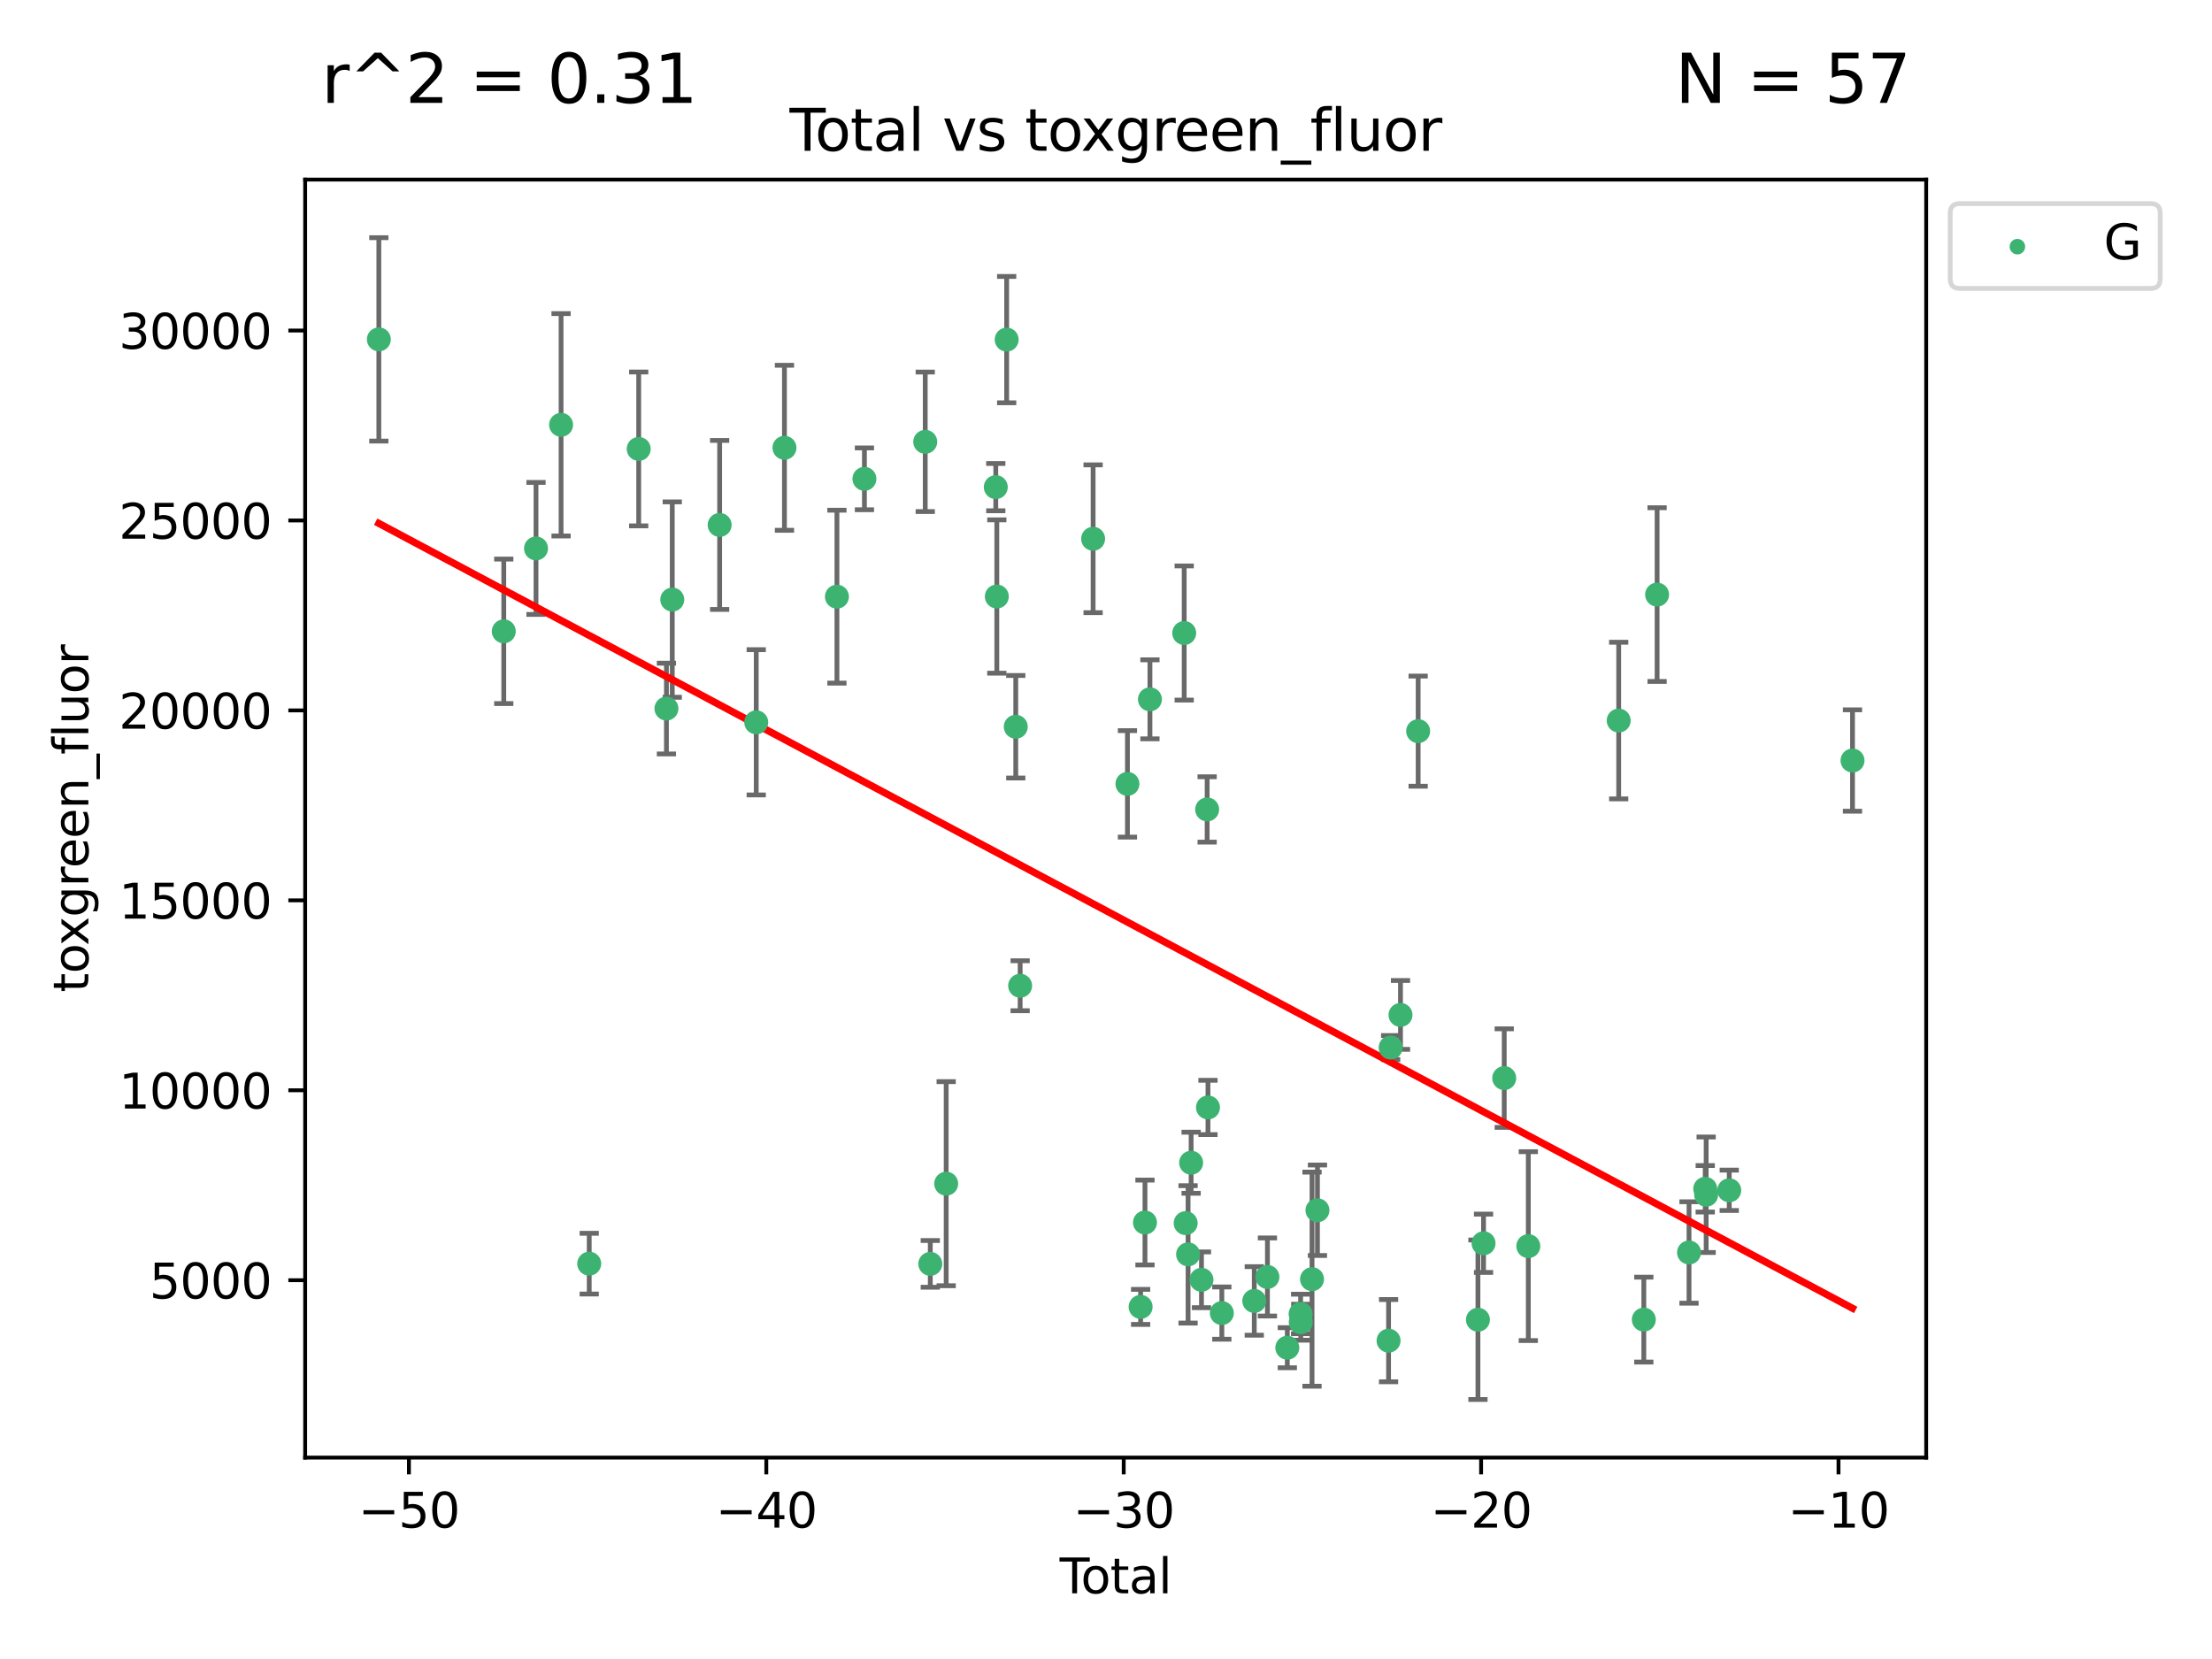 <?xml version="1.0" encoding="utf-8" standalone="no"?>
<!DOCTYPE svg PUBLIC "-//W3C//DTD SVG 1.1//EN"
  "http://www.w3.org/Graphics/SVG/1.1/DTD/svg11.dtd">
<svg xmlns:xlink="http://www.w3.org/1999/xlink" width="460.8pt" height="345.6pt" viewBox="0 0 460.8 345.6" xmlns="http://www.w3.org/2000/svg" version="1.1">
 <defs>
  <style type="text/css">*{stroke-linejoin: round; stroke-linecap: butt}</style>
 </defs>
 <g id="figure_1">
  <g id="patch_1">
   <path d="M 0 345.6 
L 460.8 345.6 
L 460.8 0 
L 0 0 
z
" style="fill: #ffffff"/>
  </g>
  <g id="axes_1">
   <g id="patch_2">
    <path d="M 63.571 303.64 
L 401.26 303.64 
L 401.26 37.411 
L 63.571 37.411 
z
" style="fill: #ffffff"/>
   </g>
   <g id="PathCollection_1">
    <defs>
     <path id="m9255df2e97" d="M 0 1.118 
C 0.297 1.118 0.581 1 0.791 0.791 
C 1 0.581 1.118 0.297 1.118 0 
C 1.118 -0.297 1 -0.581 0.791 -0.791 
C 0.581 -1 0.297 -1.118 0 -1.118 
C -0.297 -1.118 -0.581 -1 -0.791 -0.791 
C -1 -0.581 -1.118 -0.297 -1.118 0 
C -1.118 0.297 -1 0.581 -0.791 0.791 
C -0.581 1 -0.297 1.118 0 1.118 
z
" style="stroke: #3cb371"/>
    </defs>
    <g clip-path="url(#p0a31ae1c07)">
     <use xlink:href="#m9255df2e97" x="78.921" y="70.697" style="fill: #3cb371; stroke: #3cb371"/>
     <use xlink:href="#m9255df2e97" x="104.945" y="131.515" style="fill: #3cb371; stroke: #3cb371"/>
     <use xlink:href="#m9255df2e97" x="111.661" y="114.247" style="fill: #3cb371; stroke: #3cb371"/>
     <use xlink:href="#m9255df2e97" x="116.882" y="88.495" style="fill: #3cb371; stroke: #3cb371"/>
     <use xlink:href="#m9255df2e97" x="122.745" y="263.244" style="fill: #3cb371; stroke: #3cb371"/>
     <use xlink:href="#m9255df2e97" x="133.054" y="93.519" style="fill: #3cb371; stroke: #3cb371"/>
     <use xlink:href="#m9255df2e97" x="138.83" y="147.608" style="fill: #3cb371; stroke: #3cb371"/>
     <use xlink:href="#m9255df2e97" x="140.045" y="124.902" style="fill: #3cb371; stroke: #3cb371"/>
     <use xlink:href="#m9255df2e97" x="149.915" y="109.353" style="fill: #3cb371; stroke: #3cb371"/>
     <use xlink:href="#m9255df2e97" x="157.537" y="150.469" style="fill: #3cb371; stroke: #3cb371"/>
     <use xlink:href="#m9255df2e97" x="163.418" y="93.281" style="fill: #3cb371; stroke: #3cb371"/>
     <use xlink:href="#m9255df2e97" x="174.347" y="124.296" style="fill: #3cb371; stroke: #3cb371"/>
     <use xlink:href="#m9255df2e97" x="180.076" y="99.749" style="fill: #3cb371; stroke: #3cb371"/>
     <use xlink:href="#m9255df2e97" x="192.744" y="92.039" style="fill: #3cb371; stroke: #3cb371"/>
     <use xlink:href="#m9255df2e97" x="193.795" y="263.288" style="fill: #3cb371; stroke: #3cb371"/>
     <use xlink:href="#m9255df2e97" x="197.107" y="246.582" style="fill: #3cb371; stroke: #3cb371"/>
     <use xlink:href="#m9255df2e97" x="207.44" y="101.477" style="fill: #3cb371; stroke: #3cb371"/>
     <use xlink:href="#m9255df2e97" x="207.655" y="124.265" style="fill: #3cb371; stroke: #3cb371"/>
     <use xlink:href="#m9255df2e97" x="209.708" y="70.746" style="fill: #3cb371; stroke: #3cb371"/>
     <use xlink:href="#m9255df2e97" x="211.603" y="151.397" style="fill: #3cb371; stroke: #3cb371"/>
     <use xlink:href="#m9255df2e97" x="212.514" y="205.347" style="fill: #3cb371; stroke: #3cb371"/>
     <use xlink:href="#m9255df2e97" x="227.715" y="112.237" style="fill: #3cb371; stroke: #3cb371"/>
     <use xlink:href="#m9255df2e97" x="234.867" y="163.297" style="fill: #3cb371; stroke: #3cb371"/>
     <use xlink:href="#m9255df2e97" x="237.612" y="272.248" style="fill: #3cb371; stroke: #3cb371"/>
     <use xlink:href="#m9255df2e97" x="238.521" y="254.672" style="fill: #3cb371; stroke: #3cb371"/>
     <use xlink:href="#m9255df2e97" x="239.552" y="145.683" style="fill: #3cb371; stroke: #3cb371"/>
     <use xlink:href="#m9255df2e97" x="246.69" y="131.87" style="fill: #3cb371; stroke: #3cb371"/>
     <use xlink:href="#m9255df2e97" x="246.995" y="254.801" style="fill: #3cb371; stroke: #3cb371"/>
     <use xlink:href="#m9255df2e97" x="247.498" y="261.306" style="fill: #3cb371; stroke: #3cb371"/>
     <use xlink:href="#m9255df2e97" x="248.132" y="242.216" style="fill: #3cb371; stroke: #3cb371"/>
     <use xlink:href="#m9255df2e97" x="250.289" y="266.605" style="fill: #3cb371; stroke: #3cb371"/>
     <use xlink:href="#m9255df2e97" x="251.47" y="168.62" style="fill: #3cb371; stroke: #3cb371"/>
     <use xlink:href="#m9255df2e97" x="251.643" y="230.701" style="fill: #3cb371; stroke: #3cb371"/>
     <use xlink:href="#m9255df2e97" x="254.53" y="273.537" style="fill: #3cb371; stroke: #3cb371"/>
     <use xlink:href="#m9255df2e97" x="261.288" y="271.005" style="fill: #3cb371; stroke: #3cb371"/>
     <use xlink:href="#m9255df2e97" x="264.028" y="266.018" style="fill: #3cb371; stroke: #3cb371"/>
     <use xlink:href="#m9255df2e97" x="268.172" y="280.752" style="fill: #3cb371; stroke: #3cb371"/>
     <use xlink:href="#m9255df2e97" x="270.942" y="273.724" style="fill: #3cb371; stroke: #3cb371"/>
     <use xlink:href="#m9255df2e97" x="270.973" y="275.443" style="fill: #3cb371; stroke: #3cb371"/>
     <use xlink:href="#m9255df2e97" x="273.319" y="266.474" style="fill: #3cb371; stroke: #3cb371"/>
     <use xlink:href="#m9255df2e97" x="274.449" y="252.122" style="fill: #3cb371; stroke: #3cb371"/>
     <use xlink:href="#m9255df2e97" x="289.262" y="279.285" style="fill: #3cb371; stroke: #3cb371"/>
     <use xlink:href="#m9255df2e97" x="289.699" y="218.227" style="fill: #3cb371; stroke: #3cb371"/>
     <use xlink:href="#m9255df2e97" x="291.75" y="211.426" style="fill: #3cb371; stroke: #3cb371"/>
     <use xlink:href="#m9255df2e97" x="295.426" y="152.313" style="fill: #3cb371; stroke: #3cb371"/>
     <use xlink:href="#m9255df2e97" x="307.883" y="274.926" style="fill: #3cb371; stroke: #3cb371"/>
     <use xlink:href="#m9255df2e97" x="309.049" y="258.998" style="fill: #3cb371; stroke: #3cb371"/>
     <use xlink:href="#m9255df2e97" x="313.358" y="224.588" style="fill: #3cb371; stroke: #3cb371"/>
     <use xlink:href="#m9255df2e97" x="318.374" y="259.592" style="fill: #3cb371; stroke: #3cb371"/>
     <use xlink:href="#m9255df2e97" x="337.204" y="150.105" style="fill: #3cb371; stroke: #3cb371"/>
     <use xlink:href="#m9255df2e97" x="342.437" y="274.898" style="fill: #3cb371; stroke: #3cb371"/>
     <use xlink:href="#m9255df2e97" x="345.204" y="123.865" style="fill: #3cb371; stroke: #3cb371"/>
     <use xlink:href="#m9255df2e97" x="351.854" y="260.916" style="fill: #3cb371; stroke: #3cb371"/>
     <use xlink:href="#m9255df2e97" x="355.23" y="247.646" style="fill: #3cb371; stroke: #3cb371"/>
     <use xlink:href="#m9255df2e97" x="355.424" y="248.886" style="fill: #3cb371; stroke: #3cb371"/>
     <use xlink:href="#m9255df2e97" x="360.232" y="247.962" style="fill: #3cb371; stroke: #3cb371"/>
     <use xlink:href="#m9255df2e97" x="385.911" y="158.432" style="fill: #3cb371; stroke: #3cb371"/>
    </g>
   </g>
   <g id="matplotlib.axis_1">
    <g id="xtick_1">
     <g id="line2d_1">
      <defs>
       <path id="m9c08ca4f50" d="M 0 0 
L 0 3.5 
" style="stroke: #000000; stroke-width: 0.8"/>
      </defs>
      <g>
       <use xlink:href="#m9c08ca4f50" x="85.187" y="303.64" style="stroke: #000000; stroke-width: 0.8"/>
      </g>
     </g>
     <g id="text_1">
      <!-- −50 -->
      <g transform="translate(74.634 318.238)scale(0.1 -0.1)">
       <defs>
        <path id="DejaVuSans-2212" d="M 678 2272 
L 4684 2272 
L 4684 1741 
L 678 1741 
L 678 2272 
z
" transform="scale(0.016)"/>
        <path id="DejaVuSans-35" d="M 691 4666 
L 3169 4666 
L 3169 4134 
L 1269 4134 
L 1269 2991 
Q 1406 3038 1543 3061 
Q 1681 3084 1819 3084 
Q 2600 3084 3056 2656 
Q 3513 2228 3513 1497 
Q 3513 744 3044 326 
Q 2575 -91 1722 -91 
Q 1428 -91 1123 -41 
Q 819 9 494 109 
L 494 744 
Q 775 591 1075 516 
Q 1375 441 1709 441 
Q 2250 441 2565 725 
Q 2881 1009 2881 1497 
Q 2881 1984 2565 2268 
Q 2250 2553 1709 2553 
Q 1456 2553 1204 2497 
Q 953 2441 691 2322 
L 691 4666 
z
" transform="scale(0.016)"/>
        <path id="DejaVuSans-30" d="M 2034 4250 
Q 1547 4250 1301 3770 
Q 1056 3291 1056 2328 
Q 1056 1369 1301 889 
Q 1547 409 2034 409 
Q 2525 409 2770 889 
Q 3016 1369 3016 2328 
Q 3016 3291 2770 3770 
Q 2525 4250 2034 4250 
z
M 2034 4750 
Q 2819 4750 3233 4129 
Q 3647 3509 3647 2328 
Q 3647 1150 3233 529 
Q 2819 -91 2034 -91 
Q 1250 -91 836 529 
Q 422 1150 422 2328 
Q 422 3509 836 4129 
Q 1250 4750 2034 4750 
z
" transform="scale(0.016)"/>
       </defs>
       <use xlink:href="#DejaVuSans-2212"/>
       <use xlink:href="#DejaVuSans-35" x="83.789"/>
       <use xlink:href="#DejaVuSans-30" x="147.412"/>
      </g>
     </g>
    </g>
    <g id="xtick_2">
     <g id="line2d_2">
      <g>
       <use xlink:href="#m9c08ca4f50" x="159.638" y="303.64" style="stroke: #000000; stroke-width: 0.8"/>
      </g>
     </g>
     <g id="text_2">
      <!-- −40 -->
      <g transform="translate(149.086 318.238)scale(0.1 -0.1)">
       <defs>
        <path id="DejaVuSans-34" d="M 2419 4116 
L 825 1625 
L 2419 1625 
L 2419 4116 
z
M 2253 4666 
L 3047 4666 
L 3047 1625 
L 3713 1625 
L 3713 1100 
L 3047 1100 
L 3047 0 
L 2419 0 
L 2419 1100 
L 313 1100 
L 313 1709 
L 2253 4666 
z
" transform="scale(0.016)"/>
       </defs>
       <use xlink:href="#DejaVuSans-2212"/>
       <use xlink:href="#DejaVuSans-34" x="83.789"/>
       <use xlink:href="#DejaVuSans-30" x="147.412"/>
      </g>
     </g>
    </g>
    <g id="xtick_3">
     <g id="line2d_3">
      <g>
       <use xlink:href="#m9c08ca4f50" x="234.089" y="303.64" style="stroke: #000000; stroke-width: 0.8"/>
      </g>
     </g>
     <g id="text_3">
      <!-- −30 -->
      <g transform="translate(223.537 318.238)scale(0.1 -0.1)">
       <defs>
        <path id="DejaVuSans-33" d="M 2597 2516 
Q 3050 2419 3304 2112 
Q 3559 1806 3559 1356 
Q 3559 666 3084 287 
Q 2609 -91 1734 -91 
Q 1441 -91 1130 -33 
Q 819 25 488 141 
L 488 750 
Q 750 597 1062 519 
Q 1375 441 1716 441 
Q 2309 441 2620 675 
Q 2931 909 2931 1356 
Q 2931 1769 2642 2001 
Q 2353 2234 1838 2234 
L 1294 2234 
L 1294 2753 
L 1863 2753 
Q 2328 2753 2575 2939 
Q 2822 3125 2822 3475 
Q 2822 3834 2567 4026 
Q 2313 4219 1838 4219 
Q 1578 4219 1281 4162 
Q 984 4106 628 3988 
L 628 4550 
Q 988 4650 1302 4700 
Q 1616 4750 1894 4750 
Q 2613 4750 3031 4423 
Q 3450 4097 3450 3541 
Q 3450 3153 3228 2886 
Q 3006 2619 2597 2516 
z
" transform="scale(0.016)"/>
       </defs>
       <use xlink:href="#DejaVuSans-2212"/>
       <use xlink:href="#DejaVuSans-33" x="83.789"/>
       <use xlink:href="#DejaVuSans-30" x="147.412"/>
      </g>
     </g>
    </g>
    <g id="xtick_4">
     <g id="line2d_4">
      <g>
       <use xlink:href="#m9c08ca4f50" x="308.541" y="303.64" style="stroke: #000000; stroke-width: 0.8"/>
      </g>
     </g>
     <g id="text_4">
      <!-- −20 -->
      <g transform="translate(297.988 318.238)scale(0.1 -0.1)">
       <defs>
        <path id="DejaVuSans-32" d="M 1228 531 
L 3431 531 
L 3431 0 
L 469 0 
L 469 531 
Q 828 903 1448 1529 
Q 2069 2156 2228 2338 
Q 2531 2678 2651 2914 
Q 2772 3150 2772 3378 
Q 2772 3750 2511 3984 
Q 2250 4219 1831 4219 
Q 1534 4219 1204 4116 
Q 875 4013 500 3803 
L 500 4441 
Q 881 4594 1212 4672 
Q 1544 4750 1819 4750 
Q 2544 4750 2975 4387 
Q 3406 4025 3406 3419 
Q 3406 3131 3298 2873 
Q 3191 2616 2906 2266 
Q 2828 2175 2409 1742 
Q 1991 1309 1228 531 
z
" transform="scale(0.016)"/>
       </defs>
       <use xlink:href="#DejaVuSans-2212"/>
       <use xlink:href="#DejaVuSans-32" x="83.789"/>
       <use xlink:href="#DejaVuSans-30" x="147.412"/>
      </g>
     </g>
    </g>
    <g id="xtick_5">
     <g id="line2d_5">
      <g>
       <use xlink:href="#m9c08ca4f50" x="382.992" y="303.64" style="stroke: #000000; stroke-width: 0.8"/>
      </g>
     </g>
     <g id="text_5">
      <!-- −10 -->
      <g transform="translate(372.44 318.238)scale(0.1 -0.1)">
       <defs>
        <path id="DejaVuSans-31" d="M 794 531 
L 1825 531 
L 1825 4091 
L 703 3866 
L 703 4441 
L 1819 4666 
L 2450 4666 
L 2450 531 
L 3481 531 
L 3481 0 
L 794 0 
L 794 531 
z
" transform="scale(0.016)"/>
       </defs>
       <use xlink:href="#DejaVuSans-2212"/>
       <use xlink:href="#DejaVuSans-31" x="83.789"/>
       <use xlink:href="#DejaVuSans-30" x="147.412"/>
      </g>
     </g>
    </g>
    <g id="text_6">
     <!-- Total -->
     <g transform="translate(220.739 331.917)scale(0.1 -0.1)">
      <defs>
       <path id="DejaVuSans-54" d="M -19 4666 
L 3928 4666 
L 3928 4134 
L 2272 4134 
L 2272 0 
L 1638 0 
L 1638 4134 
L -19 4134 
L -19 4666 
z
" transform="scale(0.016)"/>
       <path id="DejaVuSans-6f" d="M 1959 3097 
Q 1497 3097 1228 2736 
Q 959 2375 959 1747 
Q 959 1119 1226 758 
Q 1494 397 1959 397 
Q 2419 397 2687 759 
Q 2956 1122 2956 1747 
Q 2956 2369 2687 2733 
Q 2419 3097 1959 3097 
z
M 1959 3584 
Q 2709 3584 3137 3096 
Q 3566 2609 3566 1747 
Q 3566 888 3137 398 
Q 2709 -91 1959 -91 
Q 1206 -91 779 398 
Q 353 888 353 1747 
Q 353 2609 779 3096 
Q 1206 3584 1959 3584 
z
" transform="scale(0.016)"/>
       <path id="DejaVuSans-74" d="M 1172 4494 
L 1172 3500 
L 2356 3500 
L 2356 3053 
L 1172 3053 
L 1172 1153 
Q 1172 725 1289 603 
Q 1406 481 1766 481 
L 2356 481 
L 2356 0 
L 1766 0 
Q 1100 0 847 248 
Q 594 497 594 1153 
L 594 3053 
L 172 3053 
L 172 3500 
L 594 3500 
L 594 4494 
L 1172 4494 
z
" transform="scale(0.016)"/>
       <path id="DejaVuSans-61" d="M 2194 1759 
Q 1497 1759 1228 1600 
Q 959 1441 959 1056 
Q 959 750 1161 570 
Q 1363 391 1709 391 
Q 2188 391 2477 730 
Q 2766 1069 2766 1631 
L 2766 1759 
L 2194 1759 
z
M 3341 1997 
L 3341 0 
L 2766 0 
L 2766 531 
Q 2569 213 2275 61 
Q 1981 -91 1556 -91 
Q 1019 -91 701 211 
Q 384 513 384 1019 
Q 384 1609 779 1909 
Q 1175 2209 1959 2209 
L 2766 2209 
L 2766 2266 
Q 2766 2663 2505 2880 
Q 2244 3097 1772 3097 
Q 1472 3097 1187 3025 
Q 903 2953 641 2809 
L 641 3341 
Q 956 3463 1253 3523 
Q 1550 3584 1831 3584 
Q 2591 3584 2966 3190 
Q 3341 2797 3341 1997 
z
" transform="scale(0.016)"/>
       <path id="DejaVuSans-6c" d="M 603 4863 
L 1178 4863 
L 1178 0 
L 603 0 
L 603 4863 
z
" transform="scale(0.016)"/>
      </defs>
      <use xlink:href="#DejaVuSans-54"/>
      <use xlink:href="#DejaVuSans-6f" x="44.084"/>
      <use xlink:href="#DejaVuSans-74" x="105.266"/>
      <use xlink:href="#DejaVuSans-61" x="144.475"/>
      <use xlink:href="#DejaVuSans-6c" x="205.754"/>
     </g>
    </g>
   </g>
   <g id="matplotlib.axis_2">
    <g id="ytick_1">
     <g id="line2d_6">
      <defs>
       <path id="me6099aba8d" d="M 0 0 
L -3.5 0 
" style="stroke: #000000; stroke-width: 0.8"/>
      </defs>
      <g>
       <use xlink:href="#me6099aba8d" x="63.571" y="266.693" style="stroke: #000000; stroke-width: 0.8"/>
      </g>
     </g>
     <g id="text_7">
      <!-- 5000 -->
      <g transform="translate(31.121 270.492)scale(0.1 -0.1)">
       <use xlink:href="#DejaVuSans-35"/>
       <use xlink:href="#DejaVuSans-30" x="63.623"/>
       <use xlink:href="#DejaVuSans-30" x="127.246"/>
       <use xlink:href="#DejaVuSans-30" x="190.869"/>
      </g>
     </g>
    </g>
    <g id="ytick_2">
     <g id="line2d_7">
      <g>
       <use xlink:href="#me6099aba8d" x="63.571" y="227.125" style="stroke: #000000; stroke-width: 0.8"/>
      </g>
     </g>
     <g id="text_8">
      <!-- 10000 -->
      <g transform="translate(24.759 230.924)scale(0.1 -0.1)">
       <use xlink:href="#DejaVuSans-31"/>
       <use xlink:href="#DejaVuSans-30" x="63.623"/>
       <use xlink:href="#DejaVuSans-30" x="127.246"/>
       <use xlink:href="#DejaVuSans-30" x="190.869"/>
       <use xlink:href="#DejaVuSans-30" x="254.492"/>
      </g>
     </g>
    </g>
    <g id="ytick_3">
     <g id="line2d_8">
      <g>
       <use xlink:href="#me6099aba8d" x="63.571" y="187.557" style="stroke: #000000; stroke-width: 0.8"/>
      </g>
     </g>
     <g id="text_9">
      <!-- 15000 -->
      <g transform="translate(24.759 191.356)scale(0.1 -0.1)">
       <use xlink:href="#DejaVuSans-31"/>
       <use xlink:href="#DejaVuSans-35" x="63.623"/>
       <use xlink:href="#DejaVuSans-30" x="127.246"/>
       <use xlink:href="#DejaVuSans-30" x="190.869"/>
       <use xlink:href="#DejaVuSans-30" x="254.492"/>
      </g>
     </g>
    </g>
    <g id="ytick_4">
     <g id="line2d_9">
      <g>
       <use xlink:href="#me6099aba8d" x="63.571" y="147.989" style="stroke: #000000; stroke-width: 0.8"/>
      </g>
     </g>
     <g id="text_10">
      <!-- 20000 -->
      <g transform="translate(24.759 151.788)scale(0.1 -0.1)">
       <use xlink:href="#DejaVuSans-32"/>
       <use xlink:href="#DejaVuSans-30" x="63.623"/>
       <use xlink:href="#DejaVuSans-30" x="127.246"/>
       <use xlink:href="#DejaVuSans-30" x="190.869"/>
       <use xlink:href="#DejaVuSans-30" x="254.492"/>
      </g>
     </g>
    </g>
    <g id="ytick_5">
     <g id="line2d_10">
      <g>
       <use xlink:href="#me6099aba8d" x="63.571" y="108.421" style="stroke: #000000; stroke-width: 0.8"/>
      </g>
     </g>
     <g id="text_11">
      <!-- 25000 -->
      <g transform="translate(24.759 112.22)scale(0.1 -0.1)">
       <use xlink:href="#DejaVuSans-32"/>
       <use xlink:href="#DejaVuSans-35" x="63.623"/>
       <use xlink:href="#DejaVuSans-30" x="127.246"/>
       <use xlink:href="#DejaVuSans-30" x="190.869"/>
       <use xlink:href="#DejaVuSans-30" x="254.492"/>
      </g>
     </g>
    </g>
    <g id="ytick_6">
     <g id="line2d_11">
      <g>
       <use xlink:href="#me6099aba8d" x="63.571" y="68.853" style="stroke: #000000; stroke-width: 0.8"/>
      </g>
     </g>
     <g id="text_12">
      <!-- 30000 -->
      <g transform="translate(24.759 72.652)scale(0.1 -0.1)">
       <use xlink:href="#DejaVuSans-33"/>
       <use xlink:href="#DejaVuSans-30" x="63.623"/>
       <use xlink:href="#DejaVuSans-30" x="127.246"/>
       <use xlink:href="#DejaVuSans-30" x="190.869"/>
       <use xlink:href="#DejaVuSans-30" x="254.492"/>
      </g>
     </g>
    </g>
    <g id="text_13">
     <!-- toxgreen_fluor -->
     <g transform="translate(18.401 206.72)rotate(-90)scale(0.1 -0.1)">
      <defs>
       <path id="DejaVuSans-78" d="M 3513 3500 
L 2247 1797 
L 3578 0 
L 2900 0 
L 1881 1375 
L 863 0 
L 184 0 
L 1544 1831 
L 300 3500 
L 978 3500 
L 1906 2253 
L 2834 3500 
L 3513 3500 
z
" transform="scale(0.016)"/>
       <path id="DejaVuSans-67" d="M 2906 1791 
Q 2906 2416 2648 2759 
Q 2391 3103 1925 3103 
Q 1463 3103 1205 2759 
Q 947 2416 947 1791 
Q 947 1169 1205 825 
Q 1463 481 1925 481 
Q 2391 481 2648 825 
Q 2906 1169 2906 1791 
z
M 3481 434 
Q 3481 -459 3084 -895 
Q 2688 -1331 1869 -1331 
Q 1566 -1331 1297 -1286 
Q 1028 -1241 775 -1147 
L 775 -588 
Q 1028 -725 1275 -790 
Q 1522 -856 1778 -856 
Q 2344 -856 2625 -561 
Q 2906 -266 2906 331 
L 2906 616 
Q 2728 306 2450 153 
Q 2172 0 1784 0 
Q 1141 0 747 490 
Q 353 981 353 1791 
Q 353 2603 747 3093 
Q 1141 3584 1784 3584 
Q 2172 3584 2450 3431 
Q 2728 3278 2906 2969 
L 2906 3500 
L 3481 3500 
L 3481 434 
z
" transform="scale(0.016)"/>
       <path id="DejaVuSans-72" d="M 2631 2963 
Q 2534 3019 2420 3045 
Q 2306 3072 2169 3072 
Q 1681 3072 1420 2755 
Q 1159 2438 1159 1844 
L 1159 0 
L 581 0 
L 581 3500 
L 1159 3500 
L 1159 2956 
Q 1341 3275 1631 3429 
Q 1922 3584 2338 3584 
Q 2397 3584 2469 3576 
Q 2541 3569 2628 3553 
L 2631 2963 
z
" transform="scale(0.016)"/>
       <path id="DejaVuSans-65" d="M 3597 1894 
L 3597 1613 
L 953 1613 
Q 991 1019 1311 708 
Q 1631 397 2203 397 
Q 2534 397 2845 478 
Q 3156 559 3463 722 
L 3463 178 
Q 3153 47 2828 -22 
Q 2503 -91 2169 -91 
Q 1331 -91 842 396 
Q 353 884 353 1716 
Q 353 2575 817 3079 
Q 1281 3584 2069 3584 
Q 2775 3584 3186 3129 
Q 3597 2675 3597 1894 
z
M 3022 2063 
Q 3016 2534 2758 2815 
Q 2500 3097 2075 3097 
Q 1594 3097 1305 2825 
Q 1016 2553 972 2059 
L 3022 2063 
z
" transform="scale(0.016)"/>
       <path id="DejaVuSans-6e" d="M 3513 2113 
L 3513 0 
L 2938 0 
L 2938 2094 
Q 2938 2591 2744 2837 
Q 2550 3084 2163 3084 
Q 1697 3084 1428 2787 
Q 1159 2491 1159 1978 
L 1159 0 
L 581 0 
L 581 3500 
L 1159 3500 
L 1159 2956 
Q 1366 3272 1645 3428 
Q 1925 3584 2291 3584 
Q 2894 3584 3203 3211 
Q 3513 2838 3513 2113 
z
" transform="scale(0.016)"/>
       <path id="DejaVuSans-5f" d="M 3263 -1063 
L 3263 -1509 
L -63 -1509 
L -63 -1063 
L 3263 -1063 
z
" transform="scale(0.016)"/>
       <path id="DejaVuSans-66" d="M 2375 4863 
L 2375 4384 
L 1825 4384 
Q 1516 4384 1395 4259 
Q 1275 4134 1275 3809 
L 1275 3500 
L 2222 3500 
L 2222 3053 
L 1275 3053 
L 1275 0 
L 697 0 
L 697 3053 
L 147 3053 
L 147 3500 
L 697 3500 
L 697 3744 
Q 697 4328 969 4595 
Q 1241 4863 1831 4863 
L 2375 4863 
z
" transform="scale(0.016)"/>
       <path id="DejaVuSans-75" d="M 544 1381 
L 544 3500 
L 1119 3500 
L 1119 1403 
Q 1119 906 1312 657 
Q 1506 409 1894 409 
Q 2359 409 2629 706 
Q 2900 1003 2900 1516 
L 2900 3500 
L 3475 3500 
L 3475 0 
L 2900 0 
L 2900 538 
Q 2691 219 2414 64 
Q 2138 -91 1772 -91 
Q 1169 -91 856 284 
Q 544 659 544 1381 
z
M 1991 3584 
L 1991 3584 
z
" transform="scale(0.016)"/>
      </defs>
      <use xlink:href="#DejaVuSans-74"/>
      <use xlink:href="#DejaVuSans-6f" x="39.209"/>
      <use xlink:href="#DejaVuSans-78" x="97.266"/>
      <use xlink:href="#DejaVuSans-67" x="156.445"/>
      <use xlink:href="#DejaVuSans-72" x="219.922"/>
      <use xlink:href="#DejaVuSans-65" x="258.785"/>
      <use xlink:href="#DejaVuSans-65" x="320.309"/>
      <use xlink:href="#DejaVuSans-6e" x="381.832"/>
      <use xlink:href="#DejaVuSans-5f" x="445.211"/>
      <use xlink:href="#DejaVuSans-66" x="495.211"/>
      <use xlink:href="#DejaVuSans-6c" x="530.416"/>
      <use xlink:href="#DejaVuSans-75" x="558.199"/>
      <use xlink:href="#DejaVuSans-6f" x="621.578"/>
      <use xlink:href="#DejaVuSans-72" x="682.76"/>
     </g>
    </g>
   </g>
   <g id="LineCollection_1">
    <path d="M 78.921 91.882 
L 78.921 49.513 
" clip-path="url(#p0a31ae1c07)" style="fill: none; stroke: #696969"/>
    <path d="M 104.945 146.565 
L 104.945 116.466 
" clip-path="url(#p0a31ae1c07)" style="fill: none; stroke: #696969"/>
    <path d="M 111.661 128.001 
L 111.661 100.493 
" clip-path="url(#p0a31ae1c07)" style="fill: none; stroke: #696969"/>
    <path d="M 116.882 111.658 
L 116.882 65.332 
" clip-path="url(#p0a31ae1c07)" style="fill: none; stroke: #696969"/>
    <path d="M 122.745 269.569 
L 122.745 256.919 
" clip-path="url(#p0a31ae1c07)" style="fill: none; stroke: #696969"/>
    <path d="M 133.054 109.546 
L 133.054 77.492 
" clip-path="url(#p0a31ae1c07)" style="fill: none; stroke: #696969"/>
    <path d="M 138.83 157.063 
L 138.83 138.153 
" clip-path="url(#p0a31ae1c07)" style="fill: none; stroke: #696969"/>
    <path d="M 140.045 145.257 
L 140.045 104.548 
" clip-path="url(#p0a31ae1c07)" style="fill: none; stroke: #696969"/>
    <path d="M 149.915 126.956 
L 149.915 91.751 
" clip-path="url(#p0a31ae1c07)" style="fill: none; stroke: #696969"/>
    <path d="M 157.537 165.597 
L 157.537 135.341 
" clip-path="url(#p0a31ae1c07)" style="fill: none; stroke: #696969"/>
    <path d="M 163.418 110.469 
L 163.418 76.093 
" clip-path="url(#p0a31ae1c07)" style="fill: none; stroke: #696969"/>
    <path d="M 174.347 142.309 
L 174.347 106.282 
" clip-path="url(#p0a31ae1c07)" style="fill: none; stroke: #696969"/>
    <path d="M 180.076 106.185 
L 180.076 93.313 
" clip-path="url(#p0a31ae1c07)" style="fill: none; stroke: #696969"/>
    <path d="M 192.744 106.568 
L 192.744 77.509 
" clip-path="url(#p0a31ae1c07)" style="fill: none; stroke: #696969"/>
    <path d="M 193.795 268.154 
L 193.795 258.423 
" clip-path="url(#p0a31ae1c07)" style="fill: none; stroke: #696969"/>
    <path d="M 197.107 267.841 
L 197.107 225.323 
" clip-path="url(#p0a31ae1c07)" style="fill: none; stroke: #696969"/>
    <path d="M 207.44 106.404 
L 207.44 96.549 
" clip-path="url(#p0a31ae1c07)" style="fill: none; stroke: #696969"/>
    <path d="M 207.655 140.234 
L 207.655 108.295 
" clip-path="url(#p0a31ae1c07)" style="fill: none; stroke: #696969"/>
    <path d="M 209.708 83.907 
L 209.708 57.586 
" clip-path="url(#p0a31ae1c07)" style="fill: none; stroke: #696969"/>
    <path d="M 211.603 162.075 
L 211.603 140.718 
" clip-path="url(#p0a31ae1c07)" style="fill: none; stroke: #696969"/>
    <path d="M 212.514 210.557 
L 212.514 200.138 
" clip-path="url(#p0a31ae1c07)" style="fill: none; stroke: #696969"/>
    <path d="M 227.715 127.633 
L 227.715 96.841 
" clip-path="url(#p0a31ae1c07)" style="fill: none; stroke: #696969"/>
    <path d="M 234.867 174.387 
L 234.867 152.207 
" clip-path="url(#p0a31ae1c07)" style="fill: none; stroke: #696969"/>
    <path d="M 237.612 275.902 
L 237.612 268.594 
" clip-path="url(#p0a31ae1c07)" style="fill: none; stroke: #696969"/>
    <path d="M 238.521 263.511 
L 238.521 245.832 
" clip-path="url(#p0a31ae1c07)" style="fill: none; stroke: #696969"/>
    <path d="M 239.552 153.913 
L 239.552 137.454 
" clip-path="url(#p0a31ae1c07)" style="fill: none; stroke: #696969"/>
    <path d="M 246.69 145.838 
L 246.69 117.901 
" clip-path="url(#p0a31ae1c07)" style="fill: none; stroke: #696969"/>
    <path d="M 246.995 255.473 
L 246.995 254.128 
" clip-path="url(#p0a31ae1c07)" style="fill: none; stroke: #696969"/>
    <path d="M 247.498 275.619 
L 247.498 246.993 
" clip-path="url(#p0a31ae1c07)" style="fill: none; stroke: #696969"/>
    <path d="M 248.132 248.578 
L 248.132 235.854 
" clip-path="url(#p0a31ae1c07)" style="fill: none; stroke: #696969"/>
    <path d="M 250.289 272.414 
L 250.289 260.795 
" clip-path="url(#p0a31ae1c07)" style="fill: none; stroke: #696969"/>
    <path d="M 251.47 175.427 
L 251.47 161.813 
" clip-path="url(#p0a31ae1c07)" style="fill: none; stroke: #696969"/>
    <path d="M 251.643 236.35 
L 251.643 225.052 
" clip-path="url(#p0a31ae1c07)" style="fill: none; stroke: #696969"/>
    <path d="M 254.53 278.977 
L 254.53 268.098 
" clip-path="url(#p0a31ae1c07)" style="fill: none; stroke: #696969"/>
    <path d="M 261.288 278.145 
L 261.288 263.865 
" clip-path="url(#p0a31ae1c07)" style="fill: none; stroke: #696969"/>
    <path d="M 264.028 274.149 
L 264.028 257.888 
" clip-path="url(#p0a31ae1c07)" style="fill: none; stroke: #696969"/>
    <path d="M 268.172 284.926 
L 268.172 276.579 
" clip-path="url(#p0a31ae1c07)" style="fill: none; stroke: #696969"/>
    <path d="M 270.942 277.841 
L 270.942 269.608 
" clip-path="url(#p0a31ae1c07)" style="fill: none; stroke: #696969"/>
    <path d="M 270.973 279.191 
L 270.973 271.695 
" clip-path="url(#p0a31ae1c07)" style="fill: none; stroke: #696969"/>
    <path d="M 273.319 288.774 
L 273.319 244.174 
" clip-path="url(#p0a31ae1c07)" style="fill: none; stroke: #696969"/>
    <path d="M 274.449 261.548 
L 274.449 242.697 
" clip-path="url(#p0a31ae1c07)" style="fill: none; stroke: #696969"/>
    <path d="M 289.262 287.854 
L 289.262 270.717 
" clip-path="url(#p0a31ae1c07)" style="fill: none; stroke: #696969"/>
    <path d="M 289.699 220.73 
L 289.699 215.723 
" clip-path="url(#p0a31ae1c07)" style="fill: none; stroke: #696969"/>
    <path d="M 291.75 218.596 
L 291.75 204.256 
" clip-path="url(#p0a31ae1c07)" style="fill: none; stroke: #696969"/>
    <path d="M 295.426 163.784 
L 295.426 140.842 
" clip-path="url(#p0a31ae1c07)" style="fill: none; stroke: #696969"/>
    <path d="M 307.883 291.539 
L 307.883 258.313 
" clip-path="url(#p0a31ae1c07)" style="fill: none; stroke: #696969"/>
    <path d="M 309.049 265.074 
L 309.049 252.922 
" clip-path="url(#p0a31ae1c07)" style="fill: none; stroke: #696969"/>
    <path d="M 313.358 234.857 
L 313.358 214.32 
" clip-path="url(#p0a31ae1c07)" style="fill: none; stroke: #696969"/>
    <path d="M 318.374 279.266 
L 318.374 239.918 
" clip-path="url(#p0a31ae1c07)" style="fill: none; stroke: #696969"/>
    <path d="M 337.204 166.419 
L 337.204 133.792 
" clip-path="url(#p0a31ae1c07)" style="fill: none; stroke: #696969"/>
    <path d="M 342.437 283.742 
L 342.437 266.054 
" clip-path="url(#p0a31ae1c07)" style="fill: none; stroke: #696969"/>
    <path d="M 345.204 141.959 
L 345.204 105.771 
" clip-path="url(#p0a31ae1c07)" style="fill: none; stroke: #696969"/>
    <path d="M 351.854 271.48 
L 351.854 250.353 
" clip-path="url(#p0a31ae1c07)" style="fill: none; stroke: #696969"/>
    <path d="M 355.23 252.489 
L 355.23 242.802 
" clip-path="url(#p0a31ae1c07)" style="fill: none; stroke: #696969"/>
    <path d="M 355.424 260.915 
L 355.424 236.858 
" clip-path="url(#p0a31ae1c07)" style="fill: none; stroke: #696969"/>
    <path d="M 360.232 252.169 
L 360.232 243.756 
" clip-path="url(#p0a31ae1c07)" style="fill: none; stroke: #696969"/>
    <path d="M 385.911 168.993 
L 385.911 147.871 
" clip-path="url(#p0a31ae1c07)" style="fill: none; stroke: #696969"/>
   </g>
   <g id="line2d_12">
    <defs>
     <path id="m8517ab749d" d="M 2 0 
L -2 -0 
" style="stroke: #696969"/>
    </defs>
    <g clip-path="url(#p0a31ae1c07)">
     <use xlink:href="#m8517ab749d" x="78.921" y="91.882" style="fill: #696969; stroke: #696969"/>
     <use xlink:href="#m8517ab749d" x="104.945" y="146.565" style="fill: #696969; stroke: #696969"/>
     <use xlink:href="#m8517ab749d" x="111.661" y="128.001" style="fill: #696969; stroke: #696969"/>
     <use xlink:href="#m8517ab749d" x="116.882" y="111.658" style="fill: #696969; stroke: #696969"/>
     <use xlink:href="#m8517ab749d" x="122.745" y="269.569" style="fill: #696969; stroke: #696969"/>
     <use xlink:href="#m8517ab749d" x="133.054" y="109.546" style="fill: #696969; stroke: #696969"/>
     <use xlink:href="#m8517ab749d" x="138.83" y="157.063" style="fill: #696969; stroke: #696969"/>
     <use xlink:href="#m8517ab749d" x="140.045" y="145.257" style="fill: #696969; stroke: #696969"/>
     <use xlink:href="#m8517ab749d" x="149.915" y="126.956" style="fill: #696969; stroke: #696969"/>
     <use xlink:href="#m8517ab749d" x="157.537" y="165.597" style="fill: #696969; stroke: #696969"/>
     <use xlink:href="#m8517ab749d" x="163.418" y="110.469" style="fill: #696969; stroke: #696969"/>
     <use xlink:href="#m8517ab749d" x="174.347" y="142.309" style="fill: #696969; stroke: #696969"/>
     <use xlink:href="#m8517ab749d" x="180.076" y="106.185" style="fill: #696969; stroke: #696969"/>
     <use xlink:href="#m8517ab749d" x="192.744" y="106.568" style="fill: #696969; stroke: #696969"/>
     <use xlink:href="#m8517ab749d" x="193.795" y="268.154" style="fill: #696969; stroke: #696969"/>
     <use xlink:href="#m8517ab749d" x="197.107" y="267.841" style="fill: #696969; stroke: #696969"/>
     <use xlink:href="#m8517ab749d" x="207.44" y="106.404" style="fill: #696969; stroke: #696969"/>
     <use xlink:href="#m8517ab749d" x="207.655" y="140.234" style="fill: #696969; stroke: #696969"/>
     <use xlink:href="#m8517ab749d" x="209.708" y="83.907" style="fill: #696969; stroke: #696969"/>
     <use xlink:href="#m8517ab749d" x="211.603" y="162.075" style="fill: #696969; stroke: #696969"/>
     <use xlink:href="#m8517ab749d" x="212.514" y="210.557" style="fill: #696969; stroke: #696969"/>
     <use xlink:href="#m8517ab749d" x="227.715" y="127.633" style="fill: #696969; stroke: #696969"/>
     <use xlink:href="#m8517ab749d" x="234.867" y="174.387" style="fill: #696969; stroke: #696969"/>
     <use xlink:href="#m8517ab749d" x="237.612" y="275.902" style="fill: #696969; stroke: #696969"/>
     <use xlink:href="#m8517ab749d" x="238.521" y="263.511" style="fill: #696969; stroke: #696969"/>
     <use xlink:href="#m8517ab749d" x="239.552" y="153.913" style="fill: #696969; stroke: #696969"/>
     <use xlink:href="#m8517ab749d" x="246.69" y="145.838" style="fill: #696969; stroke: #696969"/>
     <use xlink:href="#m8517ab749d" x="246.995" y="255.473" style="fill: #696969; stroke: #696969"/>
     <use xlink:href="#m8517ab749d" x="247.498" y="275.619" style="fill: #696969; stroke: #696969"/>
     <use xlink:href="#m8517ab749d" x="248.132" y="248.578" style="fill: #696969; stroke: #696969"/>
     <use xlink:href="#m8517ab749d" x="250.289" y="272.414" style="fill: #696969; stroke: #696969"/>
     <use xlink:href="#m8517ab749d" x="251.47" y="175.427" style="fill: #696969; stroke: #696969"/>
     <use xlink:href="#m8517ab749d" x="251.643" y="236.35" style="fill: #696969; stroke: #696969"/>
     <use xlink:href="#m8517ab749d" x="254.53" y="278.977" style="fill: #696969; stroke: #696969"/>
     <use xlink:href="#m8517ab749d" x="261.288" y="278.145" style="fill: #696969; stroke: #696969"/>
     <use xlink:href="#m8517ab749d" x="264.028" y="274.149" style="fill: #696969; stroke: #696969"/>
     <use xlink:href="#m8517ab749d" x="268.172" y="284.926" style="fill: #696969; stroke: #696969"/>
     <use xlink:href="#m8517ab749d" x="270.942" y="277.841" style="fill: #696969; stroke: #696969"/>
     <use xlink:href="#m8517ab749d" x="270.973" y="279.191" style="fill: #696969; stroke: #696969"/>
     <use xlink:href="#m8517ab749d" x="273.319" y="288.774" style="fill: #696969; stroke: #696969"/>
     <use xlink:href="#m8517ab749d" x="274.449" y="261.548" style="fill: #696969; stroke: #696969"/>
     <use xlink:href="#m8517ab749d" x="289.262" y="287.854" style="fill: #696969; stroke: #696969"/>
     <use xlink:href="#m8517ab749d" x="289.699" y="220.73" style="fill: #696969; stroke: #696969"/>
     <use xlink:href="#m8517ab749d" x="291.75" y="218.596" style="fill: #696969; stroke: #696969"/>
     <use xlink:href="#m8517ab749d" x="295.426" y="163.784" style="fill: #696969; stroke: #696969"/>
     <use xlink:href="#m8517ab749d" x="307.883" y="291.539" style="fill: #696969; stroke: #696969"/>
     <use xlink:href="#m8517ab749d" x="309.049" y="265.074" style="fill: #696969; stroke: #696969"/>
     <use xlink:href="#m8517ab749d" x="313.358" y="234.857" style="fill: #696969; stroke: #696969"/>
     <use xlink:href="#m8517ab749d" x="318.374" y="279.266" style="fill: #696969; stroke: #696969"/>
     <use xlink:href="#m8517ab749d" x="337.204" y="166.419" style="fill: #696969; stroke: #696969"/>
     <use xlink:href="#m8517ab749d" x="342.437" y="283.742" style="fill: #696969; stroke: #696969"/>
     <use xlink:href="#m8517ab749d" x="345.204" y="141.959" style="fill: #696969; stroke: #696969"/>
     <use xlink:href="#m8517ab749d" x="351.854" y="271.48" style="fill: #696969; stroke: #696969"/>
     <use xlink:href="#m8517ab749d" x="355.23" y="252.489" style="fill: #696969; stroke: #696969"/>
     <use xlink:href="#m8517ab749d" x="355.424" y="260.915" style="fill: #696969; stroke: #696969"/>
     <use xlink:href="#m8517ab749d" x="360.232" y="252.169" style="fill: #696969; stroke: #696969"/>
     <use xlink:href="#m8517ab749d" x="385.911" y="168.993" style="fill: #696969; stroke: #696969"/>
    </g>
   </g>
   <g id="line2d_13">
    <g clip-path="url(#p0a31ae1c07)">
     <use xlink:href="#m8517ab749d" x="78.921" y="49.513" style="fill: #696969; stroke: #696969"/>
     <use xlink:href="#m8517ab749d" x="104.945" y="116.466" style="fill: #696969; stroke: #696969"/>
     <use xlink:href="#m8517ab749d" x="111.661" y="100.493" style="fill: #696969; stroke: #696969"/>
     <use xlink:href="#m8517ab749d" x="116.882" y="65.332" style="fill: #696969; stroke: #696969"/>
     <use xlink:href="#m8517ab749d" x="122.745" y="256.919" style="fill: #696969; stroke: #696969"/>
     <use xlink:href="#m8517ab749d" x="133.054" y="77.492" style="fill: #696969; stroke: #696969"/>
     <use xlink:href="#m8517ab749d" x="138.83" y="138.153" style="fill: #696969; stroke: #696969"/>
     <use xlink:href="#m8517ab749d" x="140.045" y="104.548" style="fill: #696969; stroke: #696969"/>
     <use xlink:href="#m8517ab749d" x="149.915" y="91.751" style="fill: #696969; stroke: #696969"/>
     <use xlink:href="#m8517ab749d" x="157.537" y="135.341" style="fill: #696969; stroke: #696969"/>
     <use xlink:href="#m8517ab749d" x="163.418" y="76.093" style="fill: #696969; stroke: #696969"/>
     <use xlink:href="#m8517ab749d" x="174.347" y="106.282" style="fill: #696969; stroke: #696969"/>
     <use xlink:href="#m8517ab749d" x="180.076" y="93.313" style="fill: #696969; stroke: #696969"/>
     <use xlink:href="#m8517ab749d" x="192.744" y="77.509" style="fill: #696969; stroke: #696969"/>
     <use xlink:href="#m8517ab749d" x="193.795" y="258.423" style="fill: #696969; stroke: #696969"/>
     <use xlink:href="#m8517ab749d" x="197.107" y="225.323" style="fill: #696969; stroke: #696969"/>
     <use xlink:href="#m8517ab749d" x="207.44" y="96.549" style="fill: #696969; stroke: #696969"/>
     <use xlink:href="#m8517ab749d" x="207.655" y="108.295" style="fill: #696969; stroke: #696969"/>
     <use xlink:href="#m8517ab749d" x="209.708" y="57.586" style="fill: #696969; stroke: #696969"/>
     <use xlink:href="#m8517ab749d" x="211.603" y="140.718" style="fill: #696969; stroke: #696969"/>
     <use xlink:href="#m8517ab749d" x="212.514" y="200.138" style="fill: #696969; stroke: #696969"/>
     <use xlink:href="#m8517ab749d" x="227.715" y="96.841" style="fill: #696969; stroke: #696969"/>
     <use xlink:href="#m8517ab749d" x="234.867" y="152.207" style="fill: #696969; stroke: #696969"/>
     <use xlink:href="#m8517ab749d" x="237.612" y="268.594" style="fill: #696969; stroke: #696969"/>
     <use xlink:href="#m8517ab749d" x="238.521" y="245.832" style="fill: #696969; stroke: #696969"/>
     <use xlink:href="#m8517ab749d" x="239.552" y="137.454" style="fill: #696969; stroke: #696969"/>
     <use xlink:href="#m8517ab749d" x="246.69" y="117.901" style="fill: #696969; stroke: #696969"/>
     <use xlink:href="#m8517ab749d" x="246.995" y="254.128" style="fill: #696969; stroke: #696969"/>
     <use xlink:href="#m8517ab749d" x="247.498" y="246.993" style="fill: #696969; stroke: #696969"/>
     <use xlink:href="#m8517ab749d" x="248.132" y="235.854" style="fill: #696969; stroke: #696969"/>
     <use xlink:href="#m8517ab749d" x="250.289" y="260.795" style="fill: #696969; stroke: #696969"/>
     <use xlink:href="#m8517ab749d" x="251.47" y="161.813" style="fill: #696969; stroke: #696969"/>
     <use xlink:href="#m8517ab749d" x="251.643" y="225.052" style="fill: #696969; stroke: #696969"/>
     <use xlink:href="#m8517ab749d" x="254.53" y="268.098" style="fill: #696969; stroke: #696969"/>
     <use xlink:href="#m8517ab749d" x="261.288" y="263.865" style="fill: #696969; stroke: #696969"/>
     <use xlink:href="#m8517ab749d" x="264.028" y="257.888" style="fill: #696969; stroke: #696969"/>
     <use xlink:href="#m8517ab749d" x="268.172" y="276.579" style="fill: #696969; stroke: #696969"/>
     <use xlink:href="#m8517ab749d" x="270.942" y="269.608" style="fill: #696969; stroke: #696969"/>
     <use xlink:href="#m8517ab749d" x="270.973" y="271.695" style="fill: #696969; stroke: #696969"/>
     <use xlink:href="#m8517ab749d" x="273.319" y="244.174" style="fill: #696969; stroke: #696969"/>
     <use xlink:href="#m8517ab749d" x="274.449" y="242.697" style="fill: #696969; stroke: #696969"/>
     <use xlink:href="#m8517ab749d" x="289.262" y="270.717" style="fill: #696969; stroke: #696969"/>
     <use xlink:href="#m8517ab749d" x="289.699" y="215.723" style="fill: #696969; stroke: #696969"/>
     <use xlink:href="#m8517ab749d" x="291.75" y="204.256" style="fill: #696969; stroke: #696969"/>
     <use xlink:href="#m8517ab749d" x="295.426" y="140.842" style="fill: #696969; stroke: #696969"/>
     <use xlink:href="#m8517ab749d" x="307.883" y="258.313" style="fill: #696969; stroke: #696969"/>
     <use xlink:href="#m8517ab749d" x="309.049" y="252.922" style="fill: #696969; stroke: #696969"/>
     <use xlink:href="#m8517ab749d" x="313.358" y="214.32" style="fill: #696969; stroke: #696969"/>
     <use xlink:href="#m8517ab749d" x="318.374" y="239.918" style="fill: #696969; stroke: #696969"/>
     <use xlink:href="#m8517ab749d" x="337.204" y="133.792" style="fill: #696969; stroke: #696969"/>
     <use xlink:href="#m8517ab749d" x="342.437" y="266.054" style="fill: #696969; stroke: #696969"/>
     <use xlink:href="#m8517ab749d" x="345.204" y="105.771" style="fill: #696969; stroke: #696969"/>
     <use xlink:href="#m8517ab749d" x="351.854" y="250.353" style="fill: #696969; stroke: #696969"/>
     <use xlink:href="#m8517ab749d" x="355.23" y="242.802" style="fill: #696969; stroke: #696969"/>
     <use xlink:href="#m8517ab749d" x="355.424" y="236.858" style="fill: #696969; stroke: #696969"/>
     <use xlink:href="#m8517ab749d" x="360.232" y="243.756" style="fill: #696969; stroke: #696969"/>
     <use xlink:href="#m8517ab749d" x="385.911" y="147.871" style="fill: #696969; stroke: #696969"/>
    </g>
   </g>
   <g id="line2d_14">
    <path d="M 78.921 109.033 
L 104.945 122.893 
L 111.661 126.47 
L 116.882 129.251 
L 122.745 132.374 
L 133.054 137.864 
L 138.83 140.941 
L 140.045 141.587 
L 149.915 146.844 
L 157.537 150.904 
L 163.418 154.036 
L 174.347 159.857 
L 180.076 162.908 
L 192.744 169.655 
L 193.795 170.214 
L 197.107 171.978 
L 207.44 177.482 
L 207.655 177.596 
L 209.708 178.69 
L 211.603 179.699 
L 212.514 180.184 
L 227.715 188.28 
L 234.867 192.089 
L 237.612 193.551 
L 238.521 194.035 
L 239.552 194.584 
L 246.69 198.386 
L 246.995 198.548 
L 247.498 198.816 
L 248.132 199.154 
L 250.289 200.303 
L 251.47 200.932 
L 251.643 201.024 
L 254.53 202.562 
L 261.288 206.161 
L 264.028 207.62 
L 268.172 209.827 
L 270.942 211.303 
L 270.973 211.319 
L 273.319 212.568 
L 274.449 213.17 
L 289.262 221.06 
L 289.699 221.292 
L 291.75 222.385 
L 295.426 224.343 
L 307.883 230.977 
L 309.049 231.598 
L 313.358 233.893 
L 318.374 236.565 
L 337.204 246.593 
L 342.437 249.381 
L 345.204 250.854 
L 351.854 254.396 
L 355.23 256.194 
L 355.424 256.297 
L 360.232 258.858 
L 385.911 272.534 
" clip-path="url(#p0a31ae1c07)" style="fill: none; stroke: #ff0000; stroke-width: 1.5; stroke-linecap: square"/>
   </g>
   <g id="line2d_15">
    <defs>
     <path id="mf129efa725" d="M 0 2 
C 0.53 2 1.039 1.789 1.414 1.414 
C 1.789 1.039 2 0.53 2 0 
C 2 -0.53 1.789 -1.039 1.414 -1.414 
C 1.039 -1.789 0.53 -2 0 -2 
C -0.53 -2 -1.039 -1.789 -1.414 -1.414 
C -1.789 -1.039 -2 -0.53 -2 0 
C -2 0.53 -1.789 1.039 -1.414 1.414 
C -1.039 1.789 -0.53 2 0 2 
z
" style="stroke: #3cb371"/>
    </defs>
    <g clip-path="url(#p0a31ae1c07)">
     <use xlink:href="#mf129efa725" x="78.921" y="70.697" style="fill: #3cb371; stroke: #3cb371"/>
     <use xlink:href="#mf129efa725" x="104.945" y="131.515" style="fill: #3cb371; stroke: #3cb371"/>
     <use xlink:href="#mf129efa725" x="111.661" y="114.247" style="fill: #3cb371; stroke: #3cb371"/>
     <use xlink:href="#mf129efa725" x="116.882" y="88.495" style="fill: #3cb371; stroke: #3cb371"/>
     <use xlink:href="#mf129efa725" x="122.745" y="263.244" style="fill: #3cb371; stroke: #3cb371"/>
     <use xlink:href="#mf129efa725" x="133.054" y="93.519" style="fill: #3cb371; stroke: #3cb371"/>
     <use xlink:href="#mf129efa725" x="138.83" y="147.608" style="fill: #3cb371; stroke: #3cb371"/>
     <use xlink:href="#mf129efa725" x="140.045" y="124.902" style="fill: #3cb371; stroke: #3cb371"/>
     <use xlink:href="#mf129efa725" x="149.915" y="109.353" style="fill: #3cb371; stroke: #3cb371"/>
     <use xlink:href="#mf129efa725" x="157.537" y="150.469" style="fill: #3cb371; stroke: #3cb371"/>
     <use xlink:href="#mf129efa725" x="163.418" y="93.281" style="fill: #3cb371; stroke: #3cb371"/>
     <use xlink:href="#mf129efa725" x="174.347" y="124.296" style="fill: #3cb371; stroke: #3cb371"/>
     <use xlink:href="#mf129efa725" x="180.076" y="99.749" style="fill: #3cb371; stroke: #3cb371"/>
     <use xlink:href="#mf129efa725" x="192.744" y="92.039" style="fill: #3cb371; stroke: #3cb371"/>
     <use xlink:href="#mf129efa725" x="193.795" y="263.288" style="fill: #3cb371; stroke: #3cb371"/>
     <use xlink:href="#mf129efa725" x="197.107" y="246.582" style="fill: #3cb371; stroke: #3cb371"/>
     <use xlink:href="#mf129efa725" x="207.44" y="101.477" style="fill: #3cb371; stroke: #3cb371"/>
     <use xlink:href="#mf129efa725" x="207.655" y="124.265" style="fill: #3cb371; stroke: #3cb371"/>
     <use xlink:href="#mf129efa725" x="209.708" y="70.746" style="fill: #3cb371; stroke: #3cb371"/>
     <use xlink:href="#mf129efa725" x="211.603" y="151.397" style="fill: #3cb371; stroke: #3cb371"/>
     <use xlink:href="#mf129efa725" x="212.514" y="205.347" style="fill: #3cb371; stroke: #3cb371"/>
     <use xlink:href="#mf129efa725" x="227.715" y="112.237" style="fill: #3cb371; stroke: #3cb371"/>
     <use xlink:href="#mf129efa725" x="234.867" y="163.297" style="fill: #3cb371; stroke: #3cb371"/>
     <use xlink:href="#mf129efa725" x="237.612" y="272.248" style="fill: #3cb371; stroke: #3cb371"/>
     <use xlink:href="#mf129efa725" x="238.521" y="254.672" style="fill: #3cb371; stroke: #3cb371"/>
     <use xlink:href="#mf129efa725" x="239.552" y="145.683" style="fill: #3cb371; stroke: #3cb371"/>
     <use xlink:href="#mf129efa725" x="246.69" y="131.87" style="fill: #3cb371; stroke: #3cb371"/>
     <use xlink:href="#mf129efa725" x="246.995" y="254.801" style="fill: #3cb371; stroke: #3cb371"/>
     <use xlink:href="#mf129efa725" x="247.498" y="261.306" style="fill: #3cb371; stroke: #3cb371"/>
     <use xlink:href="#mf129efa725" x="248.132" y="242.216" style="fill: #3cb371; stroke: #3cb371"/>
     <use xlink:href="#mf129efa725" x="250.289" y="266.605" style="fill: #3cb371; stroke: #3cb371"/>
     <use xlink:href="#mf129efa725" x="251.47" y="168.62" style="fill: #3cb371; stroke: #3cb371"/>
     <use xlink:href="#mf129efa725" x="251.643" y="230.701" style="fill: #3cb371; stroke: #3cb371"/>
     <use xlink:href="#mf129efa725" x="254.53" y="273.537" style="fill: #3cb371; stroke: #3cb371"/>
     <use xlink:href="#mf129efa725" x="261.288" y="271.005" style="fill: #3cb371; stroke: #3cb371"/>
     <use xlink:href="#mf129efa725" x="264.028" y="266.018" style="fill: #3cb371; stroke: #3cb371"/>
     <use xlink:href="#mf129efa725" x="268.172" y="280.752" style="fill: #3cb371; stroke: #3cb371"/>
     <use xlink:href="#mf129efa725" x="270.942" y="273.724" style="fill: #3cb371; stroke: #3cb371"/>
     <use xlink:href="#mf129efa725" x="270.973" y="275.443" style="fill: #3cb371; stroke: #3cb371"/>
     <use xlink:href="#mf129efa725" x="273.319" y="266.474" style="fill: #3cb371; stroke: #3cb371"/>
     <use xlink:href="#mf129efa725" x="274.449" y="252.122" style="fill: #3cb371; stroke: #3cb371"/>
     <use xlink:href="#mf129efa725" x="289.262" y="279.285" style="fill: #3cb371; stroke: #3cb371"/>
     <use xlink:href="#mf129efa725" x="289.699" y="218.227" style="fill: #3cb371; stroke: #3cb371"/>
     <use xlink:href="#mf129efa725" x="291.75" y="211.426" style="fill: #3cb371; stroke: #3cb371"/>
     <use xlink:href="#mf129efa725" x="295.426" y="152.313" style="fill: #3cb371; stroke: #3cb371"/>
     <use xlink:href="#mf129efa725" x="307.883" y="274.926" style="fill: #3cb371; stroke: #3cb371"/>
     <use xlink:href="#mf129efa725" x="309.049" y="258.998" style="fill: #3cb371; stroke: #3cb371"/>
     <use xlink:href="#mf129efa725" x="313.358" y="224.588" style="fill: #3cb371; stroke: #3cb371"/>
     <use xlink:href="#mf129efa725" x="318.374" y="259.592" style="fill: #3cb371; stroke: #3cb371"/>
     <use xlink:href="#mf129efa725" x="337.204" y="150.105" style="fill: #3cb371; stroke: #3cb371"/>
     <use xlink:href="#mf129efa725" x="342.437" y="274.898" style="fill: #3cb371; stroke: #3cb371"/>
     <use xlink:href="#mf129efa725" x="345.204" y="123.865" style="fill: #3cb371; stroke: #3cb371"/>
     <use xlink:href="#mf129efa725" x="351.854" y="260.916" style="fill: #3cb371; stroke: #3cb371"/>
     <use xlink:href="#mf129efa725" x="355.23" y="247.646" style="fill: #3cb371; stroke: #3cb371"/>
     <use xlink:href="#mf129efa725" x="355.424" y="248.886" style="fill: #3cb371; stroke: #3cb371"/>
     <use xlink:href="#mf129efa725" x="360.232" y="247.962" style="fill: #3cb371; stroke: #3cb371"/>
     <use xlink:href="#mf129efa725" x="385.911" y="158.432" style="fill: #3cb371; stroke: #3cb371"/>
    </g>
   </g>
   <g id="patch_3">
    <path d="M 63.571 303.64 
L 63.571 37.411 
" style="fill: none; stroke: #000000; stroke-width: 0.8; stroke-linejoin: miter; stroke-linecap: square"/>
   </g>
   <g id="patch_4">
    <path d="M 401.26 303.64 
L 401.26 37.411 
" style="fill: none; stroke: #000000; stroke-width: 0.8; stroke-linejoin: miter; stroke-linecap: square"/>
   </g>
   <g id="patch_5">
    <path d="M 63.571 303.64 
L 401.26 303.64 
" style="fill: none; stroke: #000000; stroke-width: 0.8; stroke-linejoin: miter; stroke-linecap: square"/>
   </g>
   <g id="patch_6">
    <path d="M 63.571 37.411 
L 401.26 37.411 
" style="fill: none; stroke: #000000; stroke-width: 0.8; stroke-linejoin: miter; stroke-linecap: square"/>
   </g>
   <g id="text_14">
    <!-- N = 57 -->
    <g transform="translate(348.964 21.426)scale(0.14 -0.14)">
     <defs>
      <path id="DejaVuSans-4e" d="M 628 4666 
L 1478 4666 
L 3547 763 
L 3547 4666 
L 4159 4666 
L 4159 0 
L 3309 0 
L 1241 3903 
L 1241 0 
L 628 0 
L 628 4666 
z
" transform="scale(0.016)"/>
      <path id="DejaVuSans-20" transform="scale(0.016)"/>
      <path id="DejaVuSans-3d" d="M 678 2906 
L 4684 2906 
L 4684 2381 
L 678 2381 
L 678 2906 
z
M 678 1631 
L 4684 1631 
L 4684 1100 
L 678 1100 
L 678 1631 
z
" transform="scale(0.016)"/>
      <path id="DejaVuSans-37" d="M 525 4666 
L 3525 4666 
L 3525 4397 
L 1831 0 
L 1172 0 
L 2766 4134 
L 525 4134 
L 525 4666 
z
" transform="scale(0.016)"/>
     </defs>
     <use xlink:href="#DejaVuSans-4e"/>
     <use xlink:href="#DejaVuSans-20" x="74.805"/>
     <use xlink:href="#DejaVuSans-3d" x="106.592"/>
     <use xlink:href="#DejaVuSans-20" x="190.381"/>
     <use xlink:href="#DejaVuSans-35" x="222.168"/>
     <use xlink:href="#DejaVuSans-37" x="285.791"/>
    </g>
   </g>
   <g id="text_15">
    <!-- r^2 = 0.31 -->
    <g transform="translate(66.948 21.426)scale(0.14 -0.14)">
     <defs>
      <path id="DejaVuSans-5e" d="M 2988 4666 
L 4684 2925 
L 4056 2925 
L 2681 4159 
L 1306 2925 
L 678 2925 
L 2375 4666 
L 2988 4666 
z
" transform="scale(0.016)"/>
      <path id="DejaVuSans-2e" d="M 684 794 
L 1344 794 
L 1344 0 
L 684 0 
L 684 794 
z
" transform="scale(0.016)"/>
     </defs>
     <use xlink:href="#DejaVuSans-72"/>
     <use xlink:href="#DejaVuSans-5e" x="41.113"/>
     <use xlink:href="#DejaVuSans-32" x="124.902"/>
     <use xlink:href="#DejaVuSans-20" x="188.525"/>
     <use xlink:href="#DejaVuSans-3d" x="220.312"/>
     <use xlink:href="#DejaVuSans-20" x="304.102"/>
     <use xlink:href="#DejaVuSans-30" x="335.889"/>
     <use xlink:href="#DejaVuSans-2e" x="399.512"/>
     <use xlink:href="#DejaVuSans-33" x="431.299"/>
     <use xlink:href="#DejaVuSans-31" x="494.922"/>
    </g>
   </g>
   <g id="text_16">
    <!-- Total vs toxgreen_fluor -->
    <g transform="translate(164.48 31.411)scale(0.12 -0.12)">
     <defs>
      <path id="DejaVuSans-76" d="M 191 3500 
L 800 3500 
L 1894 563 
L 2988 3500 
L 3597 3500 
L 2284 0 
L 1503 0 
L 191 3500 
z
" transform="scale(0.016)"/>
      <path id="DejaVuSans-73" d="M 2834 3397 
L 2834 2853 
Q 2591 2978 2328 3040 
Q 2066 3103 1784 3103 
Q 1356 3103 1142 2972 
Q 928 2841 928 2578 
Q 928 2378 1081 2264 
Q 1234 2150 1697 2047 
L 1894 2003 
Q 2506 1872 2764 1633 
Q 3022 1394 3022 966 
Q 3022 478 2636 193 
Q 2250 -91 1575 -91 
Q 1294 -91 989 -36 
Q 684 19 347 128 
L 347 722 
Q 666 556 975 473 
Q 1284 391 1588 391 
Q 1994 391 2212 530 
Q 2431 669 2431 922 
Q 2431 1156 2273 1281 
Q 2116 1406 1581 1522 
L 1381 1569 
Q 847 1681 609 1914 
Q 372 2147 372 2553 
Q 372 3047 722 3315 
Q 1072 3584 1716 3584 
Q 2034 3584 2315 3537 
Q 2597 3491 2834 3397 
z
" transform="scale(0.016)"/>
     </defs>
     <use xlink:href="#DejaVuSans-54"/>
     <use xlink:href="#DejaVuSans-6f" x="44.084"/>
     <use xlink:href="#DejaVuSans-74" x="105.266"/>
     <use xlink:href="#DejaVuSans-61" x="144.475"/>
     <use xlink:href="#DejaVuSans-6c" x="205.754"/>
     <use xlink:href="#DejaVuSans-20" x="233.537"/>
     <use xlink:href="#DejaVuSans-76" x="265.324"/>
     <use xlink:href="#DejaVuSans-73" x="324.504"/>
     <use xlink:href="#DejaVuSans-20" x="376.604"/>
     <use xlink:href="#DejaVuSans-74" x="408.391"/>
     <use xlink:href="#DejaVuSans-6f" x="447.6"/>
     <use xlink:href="#DejaVuSans-78" x="505.656"/>
     <use xlink:href="#DejaVuSans-67" x="564.836"/>
     <use xlink:href="#DejaVuSans-72" x="628.312"/>
     <use xlink:href="#DejaVuSans-65" x="667.176"/>
     <use xlink:href="#DejaVuSans-65" x="728.699"/>
     <use xlink:href="#DejaVuSans-6e" x="790.223"/>
     <use xlink:href="#DejaVuSans-5f" x="853.602"/>
     <use xlink:href="#DejaVuSans-66" x="903.602"/>
     <use xlink:href="#DejaVuSans-6c" x="938.807"/>
     <use xlink:href="#DejaVuSans-75" x="966.59"/>
     <use xlink:href="#DejaVuSans-6f" x="1029.969"/>
     <use xlink:href="#DejaVuSans-72" x="1091.15"/>
    </g>
   </g>
   <g id="legend_1">
    <g id="patch_7">
     <path d="M 408.26 60.089 
L 448.008 60.089 
Q 450.008 60.089 450.008 58.089 
L 450.008 44.411 
Q 450.008 42.411 448.008 42.411 
L 408.26 42.411 
Q 406.26 42.411 406.26 44.411 
L 406.26 58.089 
Q 406.26 60.089 408.26 60.089 
z
" style="fill: #ffffff; opacity: 0.8; stroke: #cccccc; stroke-linejoin: miter"/>
    </g>
    <g id="PathCollection_2">
     <g>
      <use xlink:href="#m9255df2e97" x="420.26" y="51.385" style="fill: #3cb371; stroke: #3cb371"/>
     </g>
    </g>
    <g id="text_17">
     <!-- G -->
     <g transform="translate(438.26 54.01)scale(0.1 -0.1)">
      <defs>
       <path id="DejaVuSans-47" d="M 3809 666 
L 3809 1919 
L 2778 1919 
L 2778 2438 
L 4434 2438 
L 4434 434 
Q 4069 175 3628 42 
Q 3188 -91 2688 -91 
Q 1594 -91 976 548 
Q 359 1188 359 2328 
Q 359 3472 976 4111 
Q 1594 4750 2688 4750 
Q 3144 4750 3555 4637 
Q 3966 4525 4313 4306 
L 4313 3634 
Q 3963 3931 3569 4081 
Q 3175 4231 2741 4231 
Q 1884 4231 1454 3753 
Q 1025 3275 1025 2328 
Q 1025 1384 1454 906 
Q 1884 428 2741 428 
Q 3075 428 3337 486 
Q 3600 544 3809 666 
z
" transform="scale(0.016)"/>
      </defs>
      <use xlink:href="#DejaVuSans-47"/>
     </g>
    </g>
   </g>
  </g>
 </g>
 <defs>
  <clipPath id="p0a31ae1c07">
   <rect x="63.571" y="37.411" width="337.689" height="266.229"/>
  </clipPath>
 </defs>
</svg>
